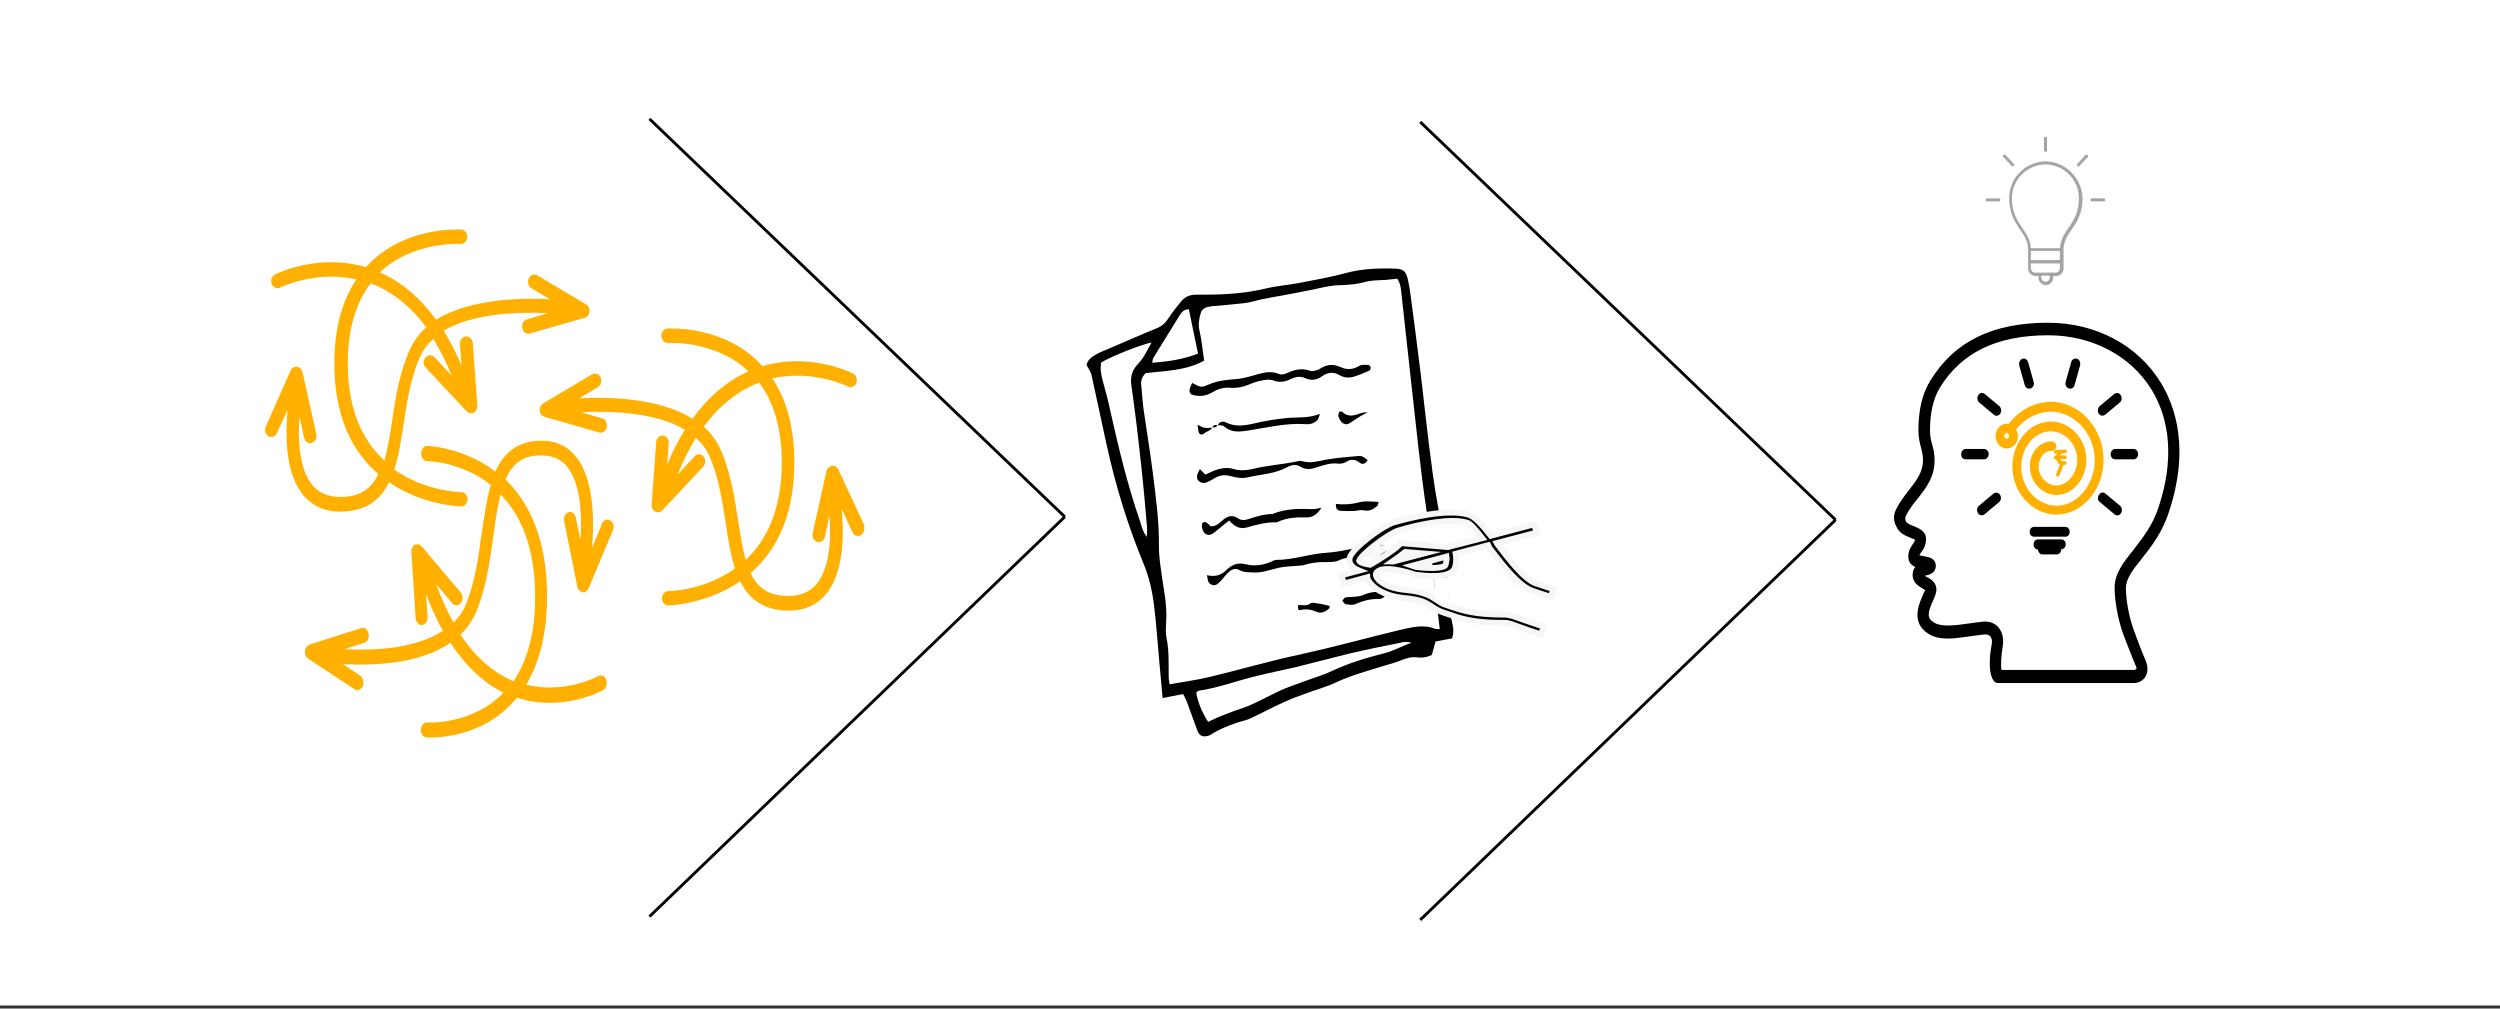 <?xml version="1.0" encoding="utf-8"?>
<!-- Generator: Adobe Illustrator 17.1.0, SVG Export Plug-In . SVG Version: 6.00 Build 0)  -->
<!DOCTYPE svg PUBLIC "-//W3C//DTD SVG 1.1//EN" "http://www.w3.org/Graphics/SVG/1.1/DTD/svg11.dtd">
<svg version="1.1" id="Layer_1" xmlns="http://www.w3.org/2000/svg" xmlns:xlink="http://www.w3.org/1999/xlink" x="0px" y="0px"
	 viewBox="0 0 818 330" enable-background="new 0 0 818 330" xml:space="preserve">
<rect x="0" y="0" width="818" height="330" fill="#333333" stroke="none"/>
<rect x="0" y="-1" fill="#FFFFFF" width="818" height="330"/>
<path fill="#FFB000" d="M255.8,151.4c0-10.9-2.5-19.7-7.4-26.2c-0.9,0.4-1.9,0.7-2.8,1.2c-5.8,2.8-10.9,7.2-15.3,13.2
	c2.1,1.9,3.9,4.2,5.2,6.9c3.5,7.4,4.8,16.1,6,23.7c0.8,5.1,1.5,9.4,2.5,13C250.5,177.1,255.8,167.2,255.8,151.4L255.8,151.4z
	 M281.7,175.1c-1,0.6-2.3,0.2-2.8-1l-3.5-7.6c0.7,7.5,0.9,19.4-4.3,26.8c-3,4.3-7.4,6.5-13,6.5h-0.2c-8.2-0.1-12.9-3.9-15.7-9.6
	c-11.1,7.6-23.3,7.9-23.5,7.9h0c-1.1,0-2.1-1-2.1-2.3c0-1.3,0.9-2.4,2.1-2.4c0.8,0,12-0.3,21.8-7.4c-1.5-4.6-2.3-9.9-3.1-15.1
	c-1.2-7.7-2.4-15.6-5.6-22.3c-1-2.1-2.4-3.8-4.1-5.3c-2.2,3.6-4.2,7.5-6,12l5.6-6c0.8-0.9,2.2-0.9,2.9,0.1c0.8,0.9,0.7,2.4-0.1,3.3
	l-13.4,14.3c-0.4,0.4-0.9,0.6-1.4,0.6c-0.3,0-0.6-0.1-0.9-0.2c-0.8-0.4-1.2-1.3-1.2-2.3l1.5-20.4c0.1-1.3,1.1-2.3,2.2-2.2
	c1.1,0.1,2,1.2,1.9,2.5l-0.5,7c1.7-4.2,3.7-8,5.8-11.4c-9.7-5.8-24.7-6.2-33.9-5.7l6.8,2c1.1,0.3,1.8,1.6,1.5,2.9
	c-0.2,1.1-1.1,1.8-2,1.8c-0.2,0-0.3,0-0.5-0.1l-17.8-5.1c-0.8-0.2-1.5-1-1.6-2c-0.1-1,0.3-1.9,1.1-2.4l16-9.5c1-0.6,2.3-0.2,2.8,1
	c0.5,1.2,0.1,2.6-0.9,3.2l-6,3.6c9.7-0.5,26.1-0.1,37,6.7c4.9-6.8,10.6-11.8,17.2-15c0.4-0.2,0.8-0.3,1.1-0.5
	c-10.8-10.2-26.1-9.3-26.3-9.3c-1.1,0.1-2.1-0.9-2.2-2.2c-0.1-1.3,0.8-2.4,2-2.5c0.8,0,18.6-1.1,30.7,11.9c0.1,0.1,0.2,0.3,0.4,0.4
	c15.5-4.6,29,2.1,29.6,2.4c1,0.5,1.5,1.9,1.1,3.1c-0.5,1.2-1.7,1.7-2.7,1.2c-0.1-0.1-11.5-5.7-24.8-2.7c4.8,7.2,7.2,16.4,7.2,27.5
	c0,18.3-6.5,29.5-14.3,36.2c2.3,4.8,5.8,7.5,12.3,7.5c4.4,0,7.6-1.5,9.9-4.7c3.9-5.6,4.1-14.9,3.6-21.6l-1.5,6.9
	c-0.2,1.1-1.1,1.8-2,1.8c-0.2,0-0.3,0-0.5-0.1c-1.1-0.3-1.8-1.6-1.5-2.9l4.5-20.2c0.2-0.9,0.9-1.6,1.8-1.8c0.9-0.1,1.7,0.4,2.1,1.2
	l8.4,18.1C283.1,173.1,282.7,174.5,281.7,175.1L281.7,175.1z"/>
<path d="M665.4,124.9l-1.8-6.4c-0.3-0.9-1.1-1.4-1.9-1.1c-0.8,0.3-1.2,1.3-1,2.2l1.8,6.4c0.3,0.9,1.1,1.4,1.9,1.1
	C665.3,126.8,665.7,125.8,665.4,124.9z"/>
<path d="M679.6,117.4c-0.8-0.3-1.7,0.2-1.9,1.1l-1.8,6.4c-0.3,0.9,0.2,1.9,1,2.2c0.8,0.3,1.7-0.2,1.9-1.1l1.8-6.4
	C680.8,118.6,680.4,117.6,679.6,117.4z"/>
<path d="M699.6,148.6c0-1-0.7-1.7-1.5-1.7h-6c-0.8,0-1.5,0.8-1.5,1.7c0,1,0.7,1.7,1.5,1.7h6C698.9,150.3,699.6,149.6,699.6,148.6z"
	/>
<path d="M687.1,164.3l4.8,4c0.7,0.6,1.6,0.4,2.1-0.4s0.3-1.9-0.3-2.4l-4.8-4c-0.7-0.6-1.6-0.4-2.1,0.4
	C686.2,162.7,686.4,163.8,687.1,164.3z"/>
<path d="M686.7,135.3c0.5,0.8,1.4,0.9,2.1,0.4l4.8-4c0.7-0.6,0.8-1.6,0.3-2.4c-0.5-0.8-1.5-0.9-2.1-0.4l-4.8,4
	C686.4,133.5,686.2,134.5,686.7,135.3z"/>
<path d="M666.8,179.8L666.8,179.8C666.8,179.9,666.8,179.9,666.8,179.8c0.1,0.9,0.7,1.6,1.4,1.6h4.8c0.8,0,1.4-0.7,1.4-1.6
	c0,0,0,0,0-0.1h0.1c0.8,0,1.4-0.7,1.4-1.6c0-0.9-0.6-1.6-1.4-1.6h-7.7c-0.8,0-1.4,0.7-1.4,1.6C665.4,179.1,666,179.8,666.8,179.8
	L666.8,179.8z"/>
<path d="M665.5,175.6h10.3c0.8,0,1.4-0.7,1.4-1.6c0-0.9-0.6-1.6-1.4-1.6h-10.3c-0.8,0-1.4,0.7-1.4,1.6
	C664.1,174.9,664.7,175.6,665.5,175.6z"/>
<path d="M654.2,132.9l-4.8-4c-0.7-0.6-1.6-0.4-2.1,0.4c-0.5,0.8-0.3,1.9,0.3,2.4l4.8,4c0.7,0.6,1.6,0.4,2.1-0.4
	C655,134.5,654.8,133.5,654.2,132.9z"/>
<path d="M647.2,167.9c0.5,0.8,1.5,0.9,2.1,0.4l4.8-4c0.7-0.6,0.8-1.6,0.3-2.4c-0.5-0.8-1.5-0.9-2.1-0.4l-4.8,4
	C646.8,166.1,646.7,167.1,647.2,167.9L647.2,167.9z"/>
<path d="M643.2,150.3h6c0.8,0,1.5-0.8,1.5-1.7c0-1-0.7-1.7-1.5-1.7h-6c-0.8,0-1.5,0.8-1.5,1.7C641.7,149.6,642.3,150.3,643.2,150.3z
	"/>
<path d="M623.6,170.6c0.3,0.7,1.7,1.2,2.7,1.6c1.6,0.7,3.9,1.6,3.9,4.1c0,2.2-0.9,3.5-1.6,4.4c-0.3,0.5-0.5,0.8-0.6,1
	c0.4,0.1,1.1,0.2,1.5,0.3c1.4,0.2,3.9,0.6,3.9,3.2c-0.1,2.4-2.2,2.8-3.2,3.1c-0.1,0-0.3,0.1-0.4,0.1c0.2,0.2,0.5,0.3,0.7,0.4
	c1.1,0.6,3.1,1.7,3.1,4.1c0,1.1-0.5,2.2-1.1,3.6c-1.8,4-2.1,5.7,0.3,7.2c1.6,1,4.4,1.2,8.4,0.7c5.7-0.8,7.7-1,7.7-1
	c2-0.2,3.9,0.5,5.1,2c1.2,1.5,1.7,3.7,1.3,6c-0.5,3-0.7,6.2-0.4,7.8l43.1,0c0.6,0,0.9-0.2,1-0.3c0.1-0.1,0.1-0.5-0.2-1.1
	c0-0.1-1.1-2.5-3.9-9.8c-2.2-6-3-12.2-3-15.7c0-4.6,2.8-8.2,6.1-12.3c3-3.9,6.5-8.2,8.4-14.4c4.8-14.6,3.9-27.8-2.4-38.1
	c-6.8-11.1-19.5-17.8-33.8-17.8c-16.8,0-28.3,5.6-35.4,17c-2.2,3.6-3.3,8.3-3.3,14.1c0,1.9,0.3,3.3,0.7,4.6c0.4,1.5,0.8,3,0.8,5.2
	c0,5.5-2.8,9.1-5.6,12.6c-1.5,1.8-2.8,3.6-3.8,5.6C623.2,169.5,623.5,170.3,623.6,170.6L623.6,170.6z M620.3,166.9
	c1.1-2.4,2.7-4.4,4.2-6.4c2.5-3.2,4.7-6,4.7-9.9c0-1.6-0.3-2.7-0.6-4c-0.4-1.5-0.9-3.3-0.9-5.8c0-6.6,1.3-12.2,4-16.4
	c7.8-12.7,20.3-18.8,38.4-18.8c15.6,0,29.4,7.3,36.9,19.6c4.9,8,9.4,21.8,2.8,41.9c-2.1,6.9-6,11.9-9.1,15.8
	c-2.9,3.6-5.1,6.5-5.1,9.5c0,3.4,0.8,9,2.7,14.1c2.6,7.1,3.7,9.5,3.7,9.5c0.8,1.8,0.9,3.7,0.1,5.2c-0.8,1.5-2.3,2.3-4.1,2.3h-43.7
	c-0.1,0-0.2,0-0.3,0c-0.1,0-0.2,0-0.3,0c-0.5,0-1.1-0.3-1.4-0.8c-2.1-3-1-10-0.6-12c0.2-1,0-1.8-0.4-2.4c-0.4-0.5-1.2-0.8-2-0.7
	c0,0-2,0.2-7.7,1c-4.9,0.7-8.3,0.3-10.6-1.2c-5.9-3.7-3.1-9.8-1.8-12.8c0.2-0.5,0.5-1.2,0.7-1.5c-0.2-0.2-0.6-0.4-0.9-0.6
	c-1.2-0.7-3.2-1.8-3.2-4.4c0-1.2,0.4-2,0.9-2.6c-1.2-0.5-2.3-1.4-2.3-3.4c0-2,0.9-3.2,1.5-4.1c0.4-0.6,0.7-1,0.7-1.4
	c-0.4-0.2-1-0.4-1.4-0.6c-1.7-0.7-3.8-1.5-4.7-3.7C619.5,170.6,619.5,168.5,620.3,166.9L620.3,166.9z"/>
<path fill-rule="evenodd" clip-rule="evenodd" d="M469.4,205.7c-3.8-1.5-7.6-0.4-11.3,0.4c-10.8,2.6-21.6,5.6-32.5,8
	c-10,2.1-19.8,5-29.8,7.4c-4.2,1-8.6,1.6-13.1,2.4c-0.1-0.9-0.3-1.5-0.3-2.2c-0.1-4.3,0.2-8.6-0.7-12.9c-0.4-1.9-0.2-4-0.1-6
	c0.2-4.5-0.6-8.9-1.3-13.3c-0.5-3.6-1.1-7.1-1.1-10.7c0.1-8.1-1-16.1-2-24.1c-0.9-7.1-2.1-14.2-3.1-21.3c-0.3-2.4-0.4-4.9-0.7-7.3
	c-0.2-1.6,0.3-2.8,1.4-4c6.3-0.8,13-0.7,19.2-4.1c-0.5-3.3-0.8-6.6-1.5-9.7c-0.5-2.1-0.2-4,0.4-5.9c0.3-1.1,1.1-1.6,2-1.9
	c0.5-0.1,1-0.2,1.6-0.3c3.5-0.3,7.1-0.6,10.6-1c1.8-0.2,3.6-0.8,5.4-1.2c2.3-0.5,4.7-0.9,7-1.3c4-0.8,8.1-1.5,12.1-2.4
	c2.3-0.5,4.6-1,7.1-1c2.6-0.1,5.3-0.3,7.8-1c2.2-0.6,4.4-0.6,6.7-0.7c1.3-0.1,2.6-0.3,4-0.4c1.1,1.6,1.2,3.5,1.4,5.3
	c0.3,2.4,0.5,4.9,0.8,7.3c0.8,7.3,1.6,14.6,2.4,21.9c1.6,13.9,2.9,27.8,5,41.6c1.1,7.2,1.5,14.6,2.3,21.9c0.6,5.4,1.3,10.8,2,16.7
	C470.4,205.7,469.9,205.9,469.4,205.7L469.4,205.7z M453.1,213.7c-5.9,1.5-11.7,3.2-17.4,5.9c-3,1.4-6.2,2.3-9.4,3.5
	c-2.4,0.9-4.8,1.7-7.1,2.7c-3.4,1.6-6.7,3.4-10.1,4.9c-1.7,0.8-3.5,1.3-5.2,1.9c-1.7,0.7-3.5,1.3-5.2,2c-1.1,0.5-2.2,1-3.4,1.6
	c-1.9-3-3.3-6.1-3.9-9.6c0.4-0.3,0.6-0.6,0.8-0.6c6.3-0.9,12.3-3.2,18.5-4.7c4.4-1.1,8.8-2,13.2-3c5.8-1.4,11.6-3,17.4-4.4
	c5.9-1.4,11.9-2.6,17.9-3.8c0.9-0.2,1.8,0,2.7,0.2C458.9,211.3,456.2,212.9,453.1,213.7L453.1,213.7z M375.2,175.7
	c-1.4-2-1.7-3.6-2.2-5.2c-4-11.6-6.9-23.5-9.6-35.6c-0.7-3.4-1.6-6.7-2.5-10c-0.6-2.1-1-4.1-0.6-6.3c3.5-2.1,13.9-6.2,16.5-6.5
	c-1.5,2.4-2.4,4.9-4.3,6.8c-1.9,2-2.8,4.2-2.3,7.3c1.2,8.4,2.2,16.8,3.1,25.2c0.8,7,1.4,14,2,21
	C375.4,173.5,375.3,174.3,375.2,175.7L375.2,175.7z M377.5,116.9c2.8-4.5,5.6-9.1,8.4-13.6c0.7-1.1,1.4-2.1,3.1-2.1
	c1,5,2,9.7,3,14.5c-4.9,1.9-9.8,2.6-15,3C377.1,117.9,377.2,117.3,377.5,116.9L377.5,116.9z M475.2,204c-1.3-5.6-1.4-11.4-2-17.1
	c-0.8-7.1-1.4-14.3-2.7-21.3c-1.3-6.8-2.1-13.6-3-20.5c-1-8-1.8-16-2.8-24c-1-8.3-2.1-16.5-3.2-24.8c-0.2-1.7-0.5-3.4-0.9-5.1
	c-0.6-2.5-1.6-3.2-4-3.3c-5.4-0.2-10.8,0-16.1,1.4c-5.1,1.4-10.3,2.3-15.5,3.3c-3.8,0.7-7.6,1-11.3,1.9c-7.3,1.7-14.7,2-22.1,1.9
	c-2.2,0-3.8,0.6-5.2,2.3c-1.4,1.7-2.8,3.5-4,5.3c-1,1.6-2.2,2.7-3.9,3.4c-5.2,2.1-10.4,4.4-15.5,6.6c-1.5,0.6-3,1.2-4.4,2
	c-1.4,0.8-2.7,1.7-3.1,3.4c0.6,1.2,1.3,2.1,1.6,3.1c1.7,7.7,3.3,15.4,5,23.1c2.9,13.2,6.8,26,11.9,38.4c1.9,4.5,3,9.2,3.6,14.1
	c0.8,6.4,1.2,12.9,1.8,19.3c0.3,3.6,0.7,7.1,1,11c2.3-0.4,4.4-0.9,6.7-1.3c0.5,0.9,0.9,1.6,1.2,2.4c1.2,3.2,2.3,6.4,3.5,9.6
	c0.5,1.4,1.5,2,2.8,1.8c0.5-0.1,1.1-0.2,1.5-0.5c3.8-2.4,8-3.8,12.2-5c0.6-0.2,1.2-0.5,1.8-0.8c3.4-1.6,6.7-3.4,10.1-4.9
	c2.3-1.1,4.7-1.9,7.1-2.8c3.2-1.2,6.6-2.1,9.8-3.6c5.1-2.4,10.5-3.8,15.9-5.5c1.8-0.5,3.6-1,5.3-1.7c1.8-0.7,3.5-1.3,5.4-1
	c1.6,0.2,3.1,0,4.8-0.8c0.4-1.5,0.8-3,1.2-4.4c1.9-0.4,3.7-0.7,5.4-1C475.7,207.1,475.6,205.5,475.2,204L475.2,204z"/>
<path fill-rule="evenodd" clip-rule="evenodd" d="M451.5,181.4c0.4,0,0.8,0.1,1.2-0.1c0.4-0.2,1-0.6,1.1-1s-0.2-1.2-0.6-1.4
	c-1.7-1.1-3.4-1.1-5.3-0.6c-4.7,1.1-9.5,2.3-14.3,2.6c-5.4,0.4-10.6,2.3-16,2.3c-0.6,0-1.3,0.4-1.9,0.7c-2.7,1.1-5.5,1.4-8.2,0.7
	c-2.5-0.6-4.3,0.1-6.1,1.8c-1.6,1.6-3.5,2.5-6.5,1.8c0.3,1.3,0.3,2.1,0.7,2.5c1,1,2.1,1.1,3.2,0c1-0.9,1.8-2.1,2.8-3.1
	c1.1-1.2,2.5-1.9,3.9-1.1c1.5,0.9,3.1,0.7,4.6,0.8c2.7,0.2,5.2-0.8,7.8-1.4c2.7-0.7,5.5-0.6,8.2-0.9c0.3,0,0.5-0.1,0.8-0.2
	c2.2-0.7,4.4-0.9,6.6-0.9c1.6,0,3.3,0.1,4.7-0.6c3.8-1.8,8.1-0.5,12-2.3C450.3,181,451,181.4,451.5,181.4L451.5,181.4z"/>
<path fill-rule="evenodd" clip-rule="evenodd" d="M396.8,128.3c1.9-1.2,3.9-1.6,6.1-1.4c1.7,0.1,3.4-0.2,5-0.8
	c1.5-0.6,3-1.2,4.5-1.5c1.4-0.3,3-0.6,4.3-0.1c2.1,0.8,3.9,0.4,5.7-0.5c1.5-0.7,3.1-1,4.6-0.3c2.1,1,3.9,0.6,5.6-0.6
	c1.8-1.3,3.7-1.5,5.6-0.4c1.5,0.9,3.1,1,4.6,0.6c1.8-0.5,3.5-1.3,5.2-2c0.3-0.1,0.5-0.7,0.5-1c0-0.3-0.5-0.9-0.7-0.9
	c-1,0-2.2-0.2-3,0.3c-2.2,1.3-4.2,1.4-6.4,0.3c-0.1-0.1-0.3,0-0.4-0.1c-2-0.9-3.9-0.5-5.7,0.5c-0.5,0.3-0.9,0.6-1.4,0.7
	c-0.7,0.2-1.6,0.5-2.3,0.2c-2.6-0.9-5-0.4-7.3,0.7c-1,0.4-2,0.8-3,0.3c-2.2-0.9-4.4-0.5-6.6,0.1c-2.7,0.8-5.4,1.6-8.1,1.7
	c-2.8,0.2-5.5,0.6-8.1,1.7c-2.5,1.1-2.5,1-5.4-0.5c-1.5,2.7-1.1,3.9,1.1,4.1C393,129.8,395,129.4,396.8,128.3L396.8,128.3z"/>
<path fill-rule="evenodd" clip-rule="evenodd" d="M394.9,157.8c1-0.4,1.9-1,2.8-1.5c1.6-0.9,3.2-1,5-0.5c1.8,0.5,3.7,0.8,5.5,0.4
	c4.2-1,8.7-1.1,12.7-3.2c1.4-0.8,3.1-1.3,4.6-0.3c2,1.3,3.9,0.7,5.7,0.1c2.2-0.7,4.3-1.4,6.6-1.1c0.9,0.1,1.9-0.1,2.7-0.6
	c1.6-1,3-0.8,4.4,0.3c0.9,0.7,1.8,0.4,2.6-0.8c-1-1-2-1.5-3-1.4c-3.5,0.3-7.1,0.6-10.6,1.2c-2.6,0.5-5.1,1.3-7.8,0.5
	c-0.7-0.2-1.6,0-2.3,0.2c-4.6,0.9-9.2,1.2-13.7,2.3c-2,0.5-4.3,0.7-6.3,0.1c-2.4-0.7-4.4-0.3-6.6,0.5c-1,0.4-1.9,0.9-2.8,1.3
	c-0.7-0.7-1.2-1.2-1.8-1.8c-1.1,2-1.2,2.8-0.6,3.6C392.6,157.9,393.7,158.3,394.9,157.8L394.9,157.8z"/>
<path fill-rule="evenodd" clip-rule="evenodd" d="M397.1,174.4c1.6-1.2,3.1-2.6,5.1-4.1c1.8,2.1,3.6,2.9,5.7,2.3
	c3.2-0.9,6.4-1.8,9.7-1.7c0.1,0,0.3,0,0.4-0.1c3-1.4,6.1-1.6,9.3-1.5c2.2,0.1,3.7-1,5.1-3.2c-1.1,0.2-2,0.5-2.8,0.5
	c-4.5-0.2-9-0.2-13.3,1.6c-2.7,0-5.2,0.8-7.7,1.6c-1.1,0.4-2.4,0.6-3.5-0.2c-2.1-1.4-3.7-0.6-5.4,0.9c-1,0.9-2,1.8-3.6,1.7
	c-0.3-0.3-0.5-0.6-0.8-0.8c-0.4-0.3-0.9-0.7-1.3-0.6c-0.7,0.2-0.9,1-0.7,1.8C393.7,174.9,395.4,175.7,397.1,174.4L397.1,174.4z"/>
<path d="M398.5,139.1c0,0-0.1,0-0.1,0C398.4,139,398.4,139.1,398.5,139.1L398.5,139.1C398.5,139.1,398.5,139.1,398.5,139.1z"/>
<path d="M408.2,140.9c6.4-1,12.7-2.6,19.3-2.1c1.3,0.1,2.6-0.4,3.6-1.4c0.3-0.3,0.4-0.9,0.8-2c-3.5,1.4-6.7,1.1-9.8,1.3
	c-2.8,0.2-5.5,0.6-8.2,1.1c-4.2,0.7-8.4,2.6-12.8,0.4c-0.7-0.4-2.1-0.4-2.6,0.9c0.8,0.1,1.7,0,2.1,0.5
	C403,141.6,405.5,141.3,408.2,140.9L408.2,140.9z"/>
<path fill-rule="evenodd" clip-rule="evenodd" d="M445,164.3c-2.6,0.7-5.1,0.9-7.9,0.6c-0.1,1.7,0.7,2.2,1.4,2.2
	c1.4,0.2,2.8,0.1,4.3,0.1c1.2,0,2.4-0.5,3.5-0.2c1.8,0.4,3-0.4,4.3-1.4c0.3-0.2,0.3-0.9,0.5-1.4C448.9,164.2,446.9,163.8,445,164.3
	L445,164.3z"/>
<path fill-rule="evenodd" clip-rule="evenodd" d="M446,194.7c-1.1,0.5-2.3,0.5-3.5,0.6c-0.8,0.1-1.6,0-2.3,0.2
	c-0.4,0.1-0.7,0.7-1,1.1c0.4,0.4,0.7,1,1.1,1.1c1,0.1,2.2,0.4,3.1,0c2.5-1.1,5-1.8,7.7-1.7c1,0,2-0.5,2.7-2
	C450.9,193.4,448.5,193.6,446,194.7L446,194.7z"/>
<path fill-rule="evenodd" clip-rule="evenodd" d="M430.3,197.3c-0.5-0.1-1.2-0.1-1.5,0.1c-1.3,1.1-2.7,0.4-4,0.6
	c-0.3,1,0,1.8,0.7,1.6c1.9-0.4,3.5-0.2,5.3,0.6c1.6,0.7,3-0.1,4.3-1.3c-0.1-0.3-0.1-0.7-0.2-0.7
	C433.3,197.8,431.8,197.5,430.3,197.3z"/>
<path fill-rule="evenodd" clip-rule="evenodd" d="M439.1,134.7c-0.1-0.1-0.5,0-0.9,0c-0.1,0.5-0.4,1.1-0.3,1.5
	c0.2,0.6,0.5,1.3,1,1.8c0.8,0.9,1.8,1.1,2.8,0.4c1.9-1.3,3.8-2.5,5.8-3.5c-0.9,0-1.8,0.1-2.6,0.4
	C442.9,136.1,440.9,136.5,439.1,134.7L439.1,134.7z"/>
<path d="M396.6,139.9c0,0,0.1,0,0.1,0c0,0-0.1-0.1-0.1-0.1C396.6,139.8,396.6,139.8,396.6,139.9z"/>
<path d="M394.3,140c-0.7-0.1-1.3-0.5-2.5-1c0.3,1.3,0.2,2.2,0.6,2.8c0.4,0.6,1.3,0.4,1.8-0.1c0.8-0.7,1.9-0.7,2.4-1.8
	C395.8,140,395.1,140.1,394.3,140L394.3,140z"/>
<path d="M396.7,139.9C396.7,139.8,396.7,139.8,396.7,139.9C396.7,139.8,396.7,139.8,396.7,139.9
	C396.6,139.8,396.7,139.9,396.7,139.9z"/>
<path d="M396.7,139.8c0.7,0.1,1.3,0.1,1.6-0.7C397.7,139,397.1,139,396.7,139.8z"/>
<path d="M398.4,139C398.4,139.1,398.4,139.1,398.4,139C398.4,139.1,398.5,139.1,398.4,139C398.5,139.1,398.5,139.1,398.4,139
	C398.4,139.1,398.4,139.1,398.4,139z"/>
<path fill="#FFB000" d="M113.8,118.9c0-10.9,2.5-19.7,7.5-26.2c0.9,0.4,1.9,0.7,2.8,1.2c5.8,2.8,10.9,7.2,15.4,13.2
	c-2.2,1.9-3.9,4.2-5.2,6.9c-3.5,7.4-4.9,16.1-6,23.7c-0.8,5.1-1.5,9.4-2.5,13C119.1,144.6,113.8,134.8,113.8,118.9L113.8,118.9z
	 M87.8,142.7c1,0.6,2.3,0.2,2.8-1l3.5-7.6c-0.7,7.5-0.9,19.4,4.3,26.8c3,4.3,7.4,6.5,13,6.5h0.2c8.3-0.1,12.9-3.9,15.7-9.6
	c11.1,7.6,23.3,7.9,23.6,7.9h0c1.1,0,2.1-1,2.1-2.3c0-1.3-0.9-2.4-2.1-2.4c-0.8,0-12-0.3-21.9-7.4c1.5-4.6,2.3-9.9,3.1-15.1
	c1.2-7.7,2.4-15.6,5.6-22.3c1-2.1,2.4-3.8,4.1-5.3c2.2,3.6,4.2,7.5,6,12l-5.6-6c-0.8-0.9-2.2-0.9-3,0.1c-0.8,0.9-0.8,2.4,0.1,3.3
	l13.4,14.3c0.4,0.4,0.9,0.6,1.4,0.6c0.3,0,0.6-0.1,0.9-0.2c0.8-0.4,1.2-1.3,1.2-2.3l-1.5-20.4c-0.1-1.3-1.1-2.3-2.3-2.2
	c-1.1,0.1-2,1.2-1.9,2.5l0.5,7c-1.8-4.2-3.7-8-5.8-11.4c9.7-5.8,24.8-6.2,34-5.7l-6.8,2c-1.1,0.3-1.8,1.6-1.5,2.9
	c0.2,1.1,1.1,1.8,2,1.8c0.2,0,0.3,0,0.5-0.1l17.9-5.1c0.8-0.2,1.5-1,1.6-2c0.1-1-0.3-1.9-1.1-2.4l-16-9.5c-1-0.6-2.3-0.2-2.8,1
	c-0.5,1.2-0.1,2.6,0.9,3.2l6,3.6c-9.7-0.5-26.2-0.1-37.2,6.7c-4.9-6.8-10.7-11.8-17.3-15c-0.4-0.2-0.8-0.3-1.1-0.5
	c10.8-10.2,26.2-9.3,26.4-9.3c1.1,0.1,2.1-0.9,2.2-2.2c0.1-1.3-0.8-2.4-2-2.5c-0.8,0-18.6-1.1-30.8,11.9c-0.1,0.1-0.2,0.3-0.4,0.4
	c-15.5-4.6-29.1,2.1-29.7,2.4c-1.1,0.5-1.5,1.9-1.1,3.1c0.5,1.2,1.7,1.7,2.8,1.2c0.1-0.1,11.6-5.7,24.9-2.7
	c-4.8,7.2-7.2,16.4-7.2,27.5c0,18.3,6.5,29.5,14.4,36.2c-2.3,4.8-5.9,7.5-12.3,7.5c-4.4,0-7.7-1.5-9.9-4.7
	c-3.9-5.6-4.1-14.9-3.6-21.6l1.5,6.9c0.2,1.1,1.1,1.8,2,1.8c0.2,0,0.3,0,0.5-0.1c1.1-0.3,1.8-1.6,1.5-2.9l-4.5-20.2
	c-0.2-0.9-0.9-1.6-1.8-1.8c-0.9-0.1-1.7,0.4-2.1,1.2L87,139.5C86.4,140.6,86.8,142.1,87.8,142.7L87.8,142.7z"/>
<path fill="#FFB000" d="M175.1,195.3c0,11.5-2.4,20.7-7.1,27.6c-0.9-0.4-1.8-0.8-2.7-1.3c-5.5-2.9-10.4-7.6-14.6-13.9
	c2-2,3.7-4.4,5-7.2c3.3-7.8,4.6-16.9,5.7-25c0.7-5.3,1.4-9.9,2.4-13.7C170.1,168.2,175.1,178.6,175.1,195.3L175.1,195.3z
	 M199.7,170.3c-1-0.6-2.2-0.2-2.7,1l-3.3,8c0.7-7.8,0.8-20.5-4.1-28.3c-2.9-4.5-7-6.8-12.4-6.8h-0.2c-7.8,0.1-12.2,4.1-14.9,10.1
	c-10.5-8-22.1-8.4-22.3-8.4h0c-1.1,0-2,1.1-2,2.5c0,1.4,0.9,2.5,2,2.5c0.8,0,11.4,0.3,20.8,7.8c-1.4,4.8-2.2,10.4-3,15.9
	c-1.1,8.1-2.3,16.4-5.3,23.5c-0.9,2.2-2.3,4-3.9,5.6c-2.1-3.7-4-7.9-5.7-12.6l5.3,6.3c0.8,0.9,2,0.9,2.8-0.1c0.8-1,0.7-2.6-0.1-3.5
	L138,178.8c-0.4-0.4-0.9-0.7-1.4-0.7c-0.3,0-0.6,0.1-0.9,0.2c-0.7,0.4-1.2,1.4-1.1,2.4l1.4,21.5c0.1,1.4,1.1,2.4,2.1,2.3
	c1.1-0.1,1.9-1.3,1.8-2.7l-0.5-7.4c1.7,4.4,3.5,8.4,5.5,12c-9.2,6.1-23.5,6.5-32.2,6l6.5-2.1c1.1-0.3,1.7-1.7,1.4-3
	c-0.2-1.1-1-1.9-1.9-1.9c-0.2,0-0.3,0-0.5,0.1l-16.9,5.4c-0.8,0.3-1.4,1.1-1.5,2.1c-0.1,1,0.3,2,1,2.5l15.2,10c1,0.6,2.2,0.2,2.7-1
	c0.5-1.2,0.1-2.7-0.8-3.4l-5.7-3.8c9.2,0.5,24.9,0.2,35.2-7c4.7,7.2,10.1,12.5,16.3,15.8c0.4,0.2,0.7,0.4,1.1,0.5
	c-10.3,10.7-24.8,9.8-25,9.8c-1.1-0.1-2,1-2.1,2.3c-0.1,1.4,0.8,2.5,1.9,2.6c0.7,0,17.7,1.1,29.2-12.6c0.1-0.1,0.2-0.3,0.4-0.4
	c14.7,4.8,27.6-2.2,28.2-2.5c1-0.6,1.4-2,1-3.3c-0.4-1.3-1.6-1.8-2.6-1.3c-0.1,0.1-11,6-23.6,2.8c4.5-7.5,6.8-17.2,6.8-28.9
	c0-19.3-6.2-31-13.6-38.2c2.2-5.1,5.5-7.9,11.7-7.9c4.2,0,7.3,1.6,9.4,5c3.7,5.9,3.9,15.7,3.4,22.7l-1.5-7.3c-0.2-1.1-1-1.9-1.9-1.9
	c-0.2,0-0.3,0-0.5,0.1c-1.1,0.3-1.7,1.7-1.4,3l4.3,21.3c0.2,1,0.9,1.7,1.7,1.9s1.6-0.4,2-1.3l8-19.1
	C201.1,172.4,200.7,170.9,199.7,170.3L199.7,170.3z"/>
<line fill="none" stroke="#000000" stroke-width="0.946" stroke-miterlimit="10" x1="348.4" y1="169.1" x2="212.5" y2="38.9"/>
<line fill="none" stroke="#000000" stroke-width="0.946" stroke-miterlimit="10" x1="348.4" y1="169.1" x2="212.5" y2="299.9"/>
<path stroke="#F7F5F5" stroke-width="1.931" stroke-miterlimit="10" d="M473.7,179l-15.4-1.3l-0.4,0.5c-1.9,2-8,5.7-9.6,6.6
	c-1.8-0.2-3.4-0.8-3.6-1.3c0.8-2.3,9.8-9,12.8-9.9c7.6-2.3,17.4-4.1,22.4-2.6c0,0,0,0,0.1,0c1.1,0.3,3,2.5,5,5.1L473.7,179z
	 M463.3,185.5c-0.2-0.1-0.6-0.2-1.2-0.4l11.2-3c0.1,0.6,0,1.5-0.3,2.7C472.7,186,467.4,186.1,463.3,185.5L463.3,185.5z M456,183.7
	c-0.1,0-0.3,0-0.4,0c1.6-1.1,3.1-2.2,4.2-3.1l6.1,0.5L456,183.7z M487.5,179.5c4.7,6.1,9.6,12.5,14.4,14l1.5,0.5
	c1.8,0.6,2.7,0.9,4.1,1.3l0.7-2.6c-1.4-0.4-2.3-0.7-4.1-1.3l-1.5-0.5c-3.7-1.2-8.7-7.6-12.6-12.8c-0.1-0.1-0.2-0.2-0.3-0.4l13.3-3.5
	l-1.2-2.6l-14,3.7c-3-3.8-5.2-6.2-7.3-6.9c-7-2.1-19.4,1.1-24.4,2.5c-3.5,1-13.3,8.2-14.4,11.4c-0.3,0.9-0.2,1.9,0.5,2.7
	c0.6,0.8,1.5,1.3,2.5,1.7l-6,1.6l1.2,2.6l7.4-2c0,0.1,0.1,0.2,0.1,0.3c1.1,2.8,5.3,5.9,12.3,6.5c5.4,0.5,7,1.6,8.7,2.7
	c1,0.7,2.2,1.5,4.1,2.1c0.6,0.2,1.2,0.4,1.8,0.6c0.7,0.3,1.5,0.5,2.3,0.8c3.3,1,7.7,2,15.9,1.9c1.1,0,2.3,0.5,4.5,1.3
	c1.7,0.6,4.1,1.5,7.3,2.5l0.7-2.6c-3.1-1-5.3-1.8-7.1-2.4c-2.4-0.9-4-1.5-5.7-1.5c-9.7,0-13.4-1.3-17.1-2.5
	c-0.6-0.2-1.2-0.4-1.8-0.6c-1.4-0.4-2.2-1-3.1-1.6c-1.9-1.3-4.1-2.8-10.5-3.4c-5.8-0.5-8.8-2.9-9.4-4.4c-0.3-0.7-0.1-1.3,0.7-1.8
	c2.5-1.6,9.4,0.3,11.9,1.2c2.8,0.4,12.1,1.6,13.2-2.4c0.5-1.9,0.4-3.4,0.2-4.4l10.6-2.8C487.1,178.8,487.3,179.2,487.5,179.5
	L487.5,179.5z"/>
<polygon fill-rule="evenodd" clip-rule="evenodd" fill="#FFFFFF" points="467,172 471.9,171.2 472.9,178.1 467.7,177.8 "/>
<polygon fill-rule="evenodd" clip-rule="evenodd" fill="#FFFFFF" points="469.2,189.3 473.8,188.9 474.2,197.8 469.5,195.8 "/>
<polygon fill-rule="evenodd" clip-rule="evenodd" fill="#F9F9F9" points="451.1,178.2 455.4,179.3 449.3,182.8 446.5,182.2 "/>
<line fill="none" stroke="#000000" stroke-width="0.946" stroke-miterlimit="10" x1="600.6" y1="170.1" x2="464.7" y2="39.9"/>
<line fill="none" stroke="#000000" stroke-width="0.946" stroke-miterlimit="10" x1="600.6" y1="170.1" x2="464.7" y2="301"/>
<path fill="none" stroke="#FFB000" stroke-width="1.892" stroke-miterlimit="10" d="M656.6,140.7c-0.9,0-1.7,0.9-1.7,1.9
	c0,1.1,0.7,1.9,1.7,1.9c0.9,0,1.7-0.8,1.7-1.9S657.5,140.7,656.6,140.7z M670.6,132.4c8.5-0.2,16.1,7.1,16.7,16.9
	c0.1,1.1,0,2.3-0.1,3.4c-0.9,7.7-6.4,14.2-13.5,14.7c-7.2,0.5-13.9-5.7-14.3-14.1c-0.3-7.3,4.6-14.1,11.2-14.4
	c5.7-0.3,10.9,4.7,11.1,11.3c0.1,5.6-3.7,10.7-8.7,10.8c-4.1,0.1-7.9-3.6-7.9-8.5c0-3.8,2.8-7.3,6.3-7.1l0,0c0.1,0,0.3,0.1,0.4,0.2
	c0.1,0.1,0.1,0.3,0.1,0.4c0,0.2-0.1,0.3-0.2,0.4c-0.1,0.1-0.2,0.2-0.4,0.2c-2.9-0.2-5.1,2.8-5.2,5.9c-0.1,4.1,3.3,7.3,6.8,7.3
	c4.4-0.1,7.8-4.6,7.7-9.5c-0.1-5.9-4.9-10.4-10-10.1c-6,0.3-10.5,6.5-10.2,13.2c0.4,7.7,6.5,13.4,13.2,13
	c7.5-0.5,13.2-8.4,12.7-16.8c-0.5-9.4-8.2-16.5-16.4-15.8c-4.4,0.4-8.6,2.9-11.4,6.7c0.5,0.6,0.8,1.4,0.8,2.2c0,1.7-1.2,3.1-2.7,3.1
	c-1.5,0-2.7-1.4-2.7-3.1s1.2-3.1,2.7-3.1c0.4,0,0.7,0.1,1,0.2c3-4.2,7.4-6.9,12.2-7.3C670.1,132.4,670.4,132.4,670.6,132.4
	L670.6,132.4z"/>
<path fill="#FFB000" d="M675.8,147.1c0.3,0,0.5,0.3,0.5,0.6c0,0.3-0.3,0.6-0.6,0.6c-0.2,0-0.5,0-0.7,0c-0.4,0-0.7,0.3-0.9,0.7h1.7
	c0.3,0,0.5,0.3,0.5,0.6c0,0.3-0.3,0.6-0.6,0.6h-1.6c0.2,0.4,0.5,0.7,0.8,0.7c0.3,0,0.6,0,0.8,0c0.3,0,0.5,0.3,0.5,0.6
	c0,0.3-0.3,0.6-0.6,0.6h-0.4l-1.4,3.5c-0.1,0.3-0.4,0.4-0.7,0.3s-0.4-0.5-0.3-0.8l1.2-3.1c-0.6-0.3-1-0.9-1.2-1.7h-0.3
	c-0.3,0-0.5-0.3-0.5-0.6s0.3-0.6,0.5-0.6h0.3c0-0.2,0.1-0.5,0.2-0.7h-0.5c-0.3,0-0.5-0.3-0.5-0.6s0.3-0.6,0.5-0.6
	C675.8,147.1,674.8,147.1,675.8,147.1L675.8,147.1z"/>
<path fill="#A4A4A4" d="M667.8,90.2h2.9v0.5c0,0.8-0.6,1.5-1.4,1.5s-1.4-0.7-1.4-1.5V90.2z M664.5,86.2h9.5v1.5
	c0,0.9-0.7,1.5-1.4,1.5h-6.7c-0.7,0-1.4-0.6-1.4-1.5V86.2z M664.5,82.1h9.5v3h-9.5V82.1z M684.5,64.9c-0.3,0-0.5,0.2-0.5,0.5
	c0,0.3,0.2,0.5,0.5,0.5h3.8c0.3,0,0.5-0.2,0.5-0.5c0-0.3-0.2-0.5-0.5-0.5H684.5z M650.2,64.9c-0.3,0-0.5,0.2-0.5,0.5
	c0,0.3,0.2,0.5,0.5,0.5h3.8c0.3,0,0.5-0.2,0.5-0.5c0-0.3-0.2-0.5-0.5-0.5H650.2z M669.3,53.8c5.6,0,10.9,4.6,10.9,11.1
	c0,4.3-1.5,6.8-3,9.1c-1.5,2.2-3,4.2-3.2,7.2h-9.5c-0.2-3-1.7-5-3.2-7.2c-1.5-2.3-3-4.8-3-9.1C658.3,58.4,663.7,53.8,669.3,53.8
	L669.3,53.8z M669.3,52.8c-6.1,0-11.9,5-11.9,12.1c0,4.5,1.6,7.3,3.2,9.7c1.6,2.3,3,4.2,3,7.1v6.1c0,1.4,1.1,2.5,2.4,2.5h1v0.5
	c0,1.4,1.1,2.5,2.4,2.5s2.4-1.1,2.4-2.5v-0.5h1c1.3,0,2.4-1.1,2.4-2.5v-6.1c0-2.9,1.4-4.8,3-7.1c1.6-2.3,3.2-5.1,3.2-9.7
	C681.2,57.8,675.3,52.8,669.3,52.8z M682.7,50.6c-0.1,0-0.2,0-0.3,0.1l-2.7,2.9c-0.2,0.2-0.2,0.5,0,0.7c0.2,0.2,0.5,0.2,0.7,0
	l2.7-2.9c0.2-0.2,0.2-0.5,0-0.7C683,50.6,682.9,50.6,682.7,50.6z M655.8,50.6c-0.1,0-0.2,0-0.3,0.1c-0.2,0.2-0.2,0.5,0,0.7l2.7,2.9
	c0.2,0.2,0.5,0.2,0.7,0c0.2-0.2,0.2-0.5,0-0.7l-2.7-2.9C656.1,50.6,655.9,50.6,655.8,50.6z M669.3,44.7c-0.3,0-0.5,0.2-0.5,0.5v4
	c0,0.3,0.2,0.5,0.5,0.5c0.3,0,0.5-0.2,0.5-0.5v-4C669.8,44.9,669.5,44.7,669.3,44.7z"/>
</svg>
